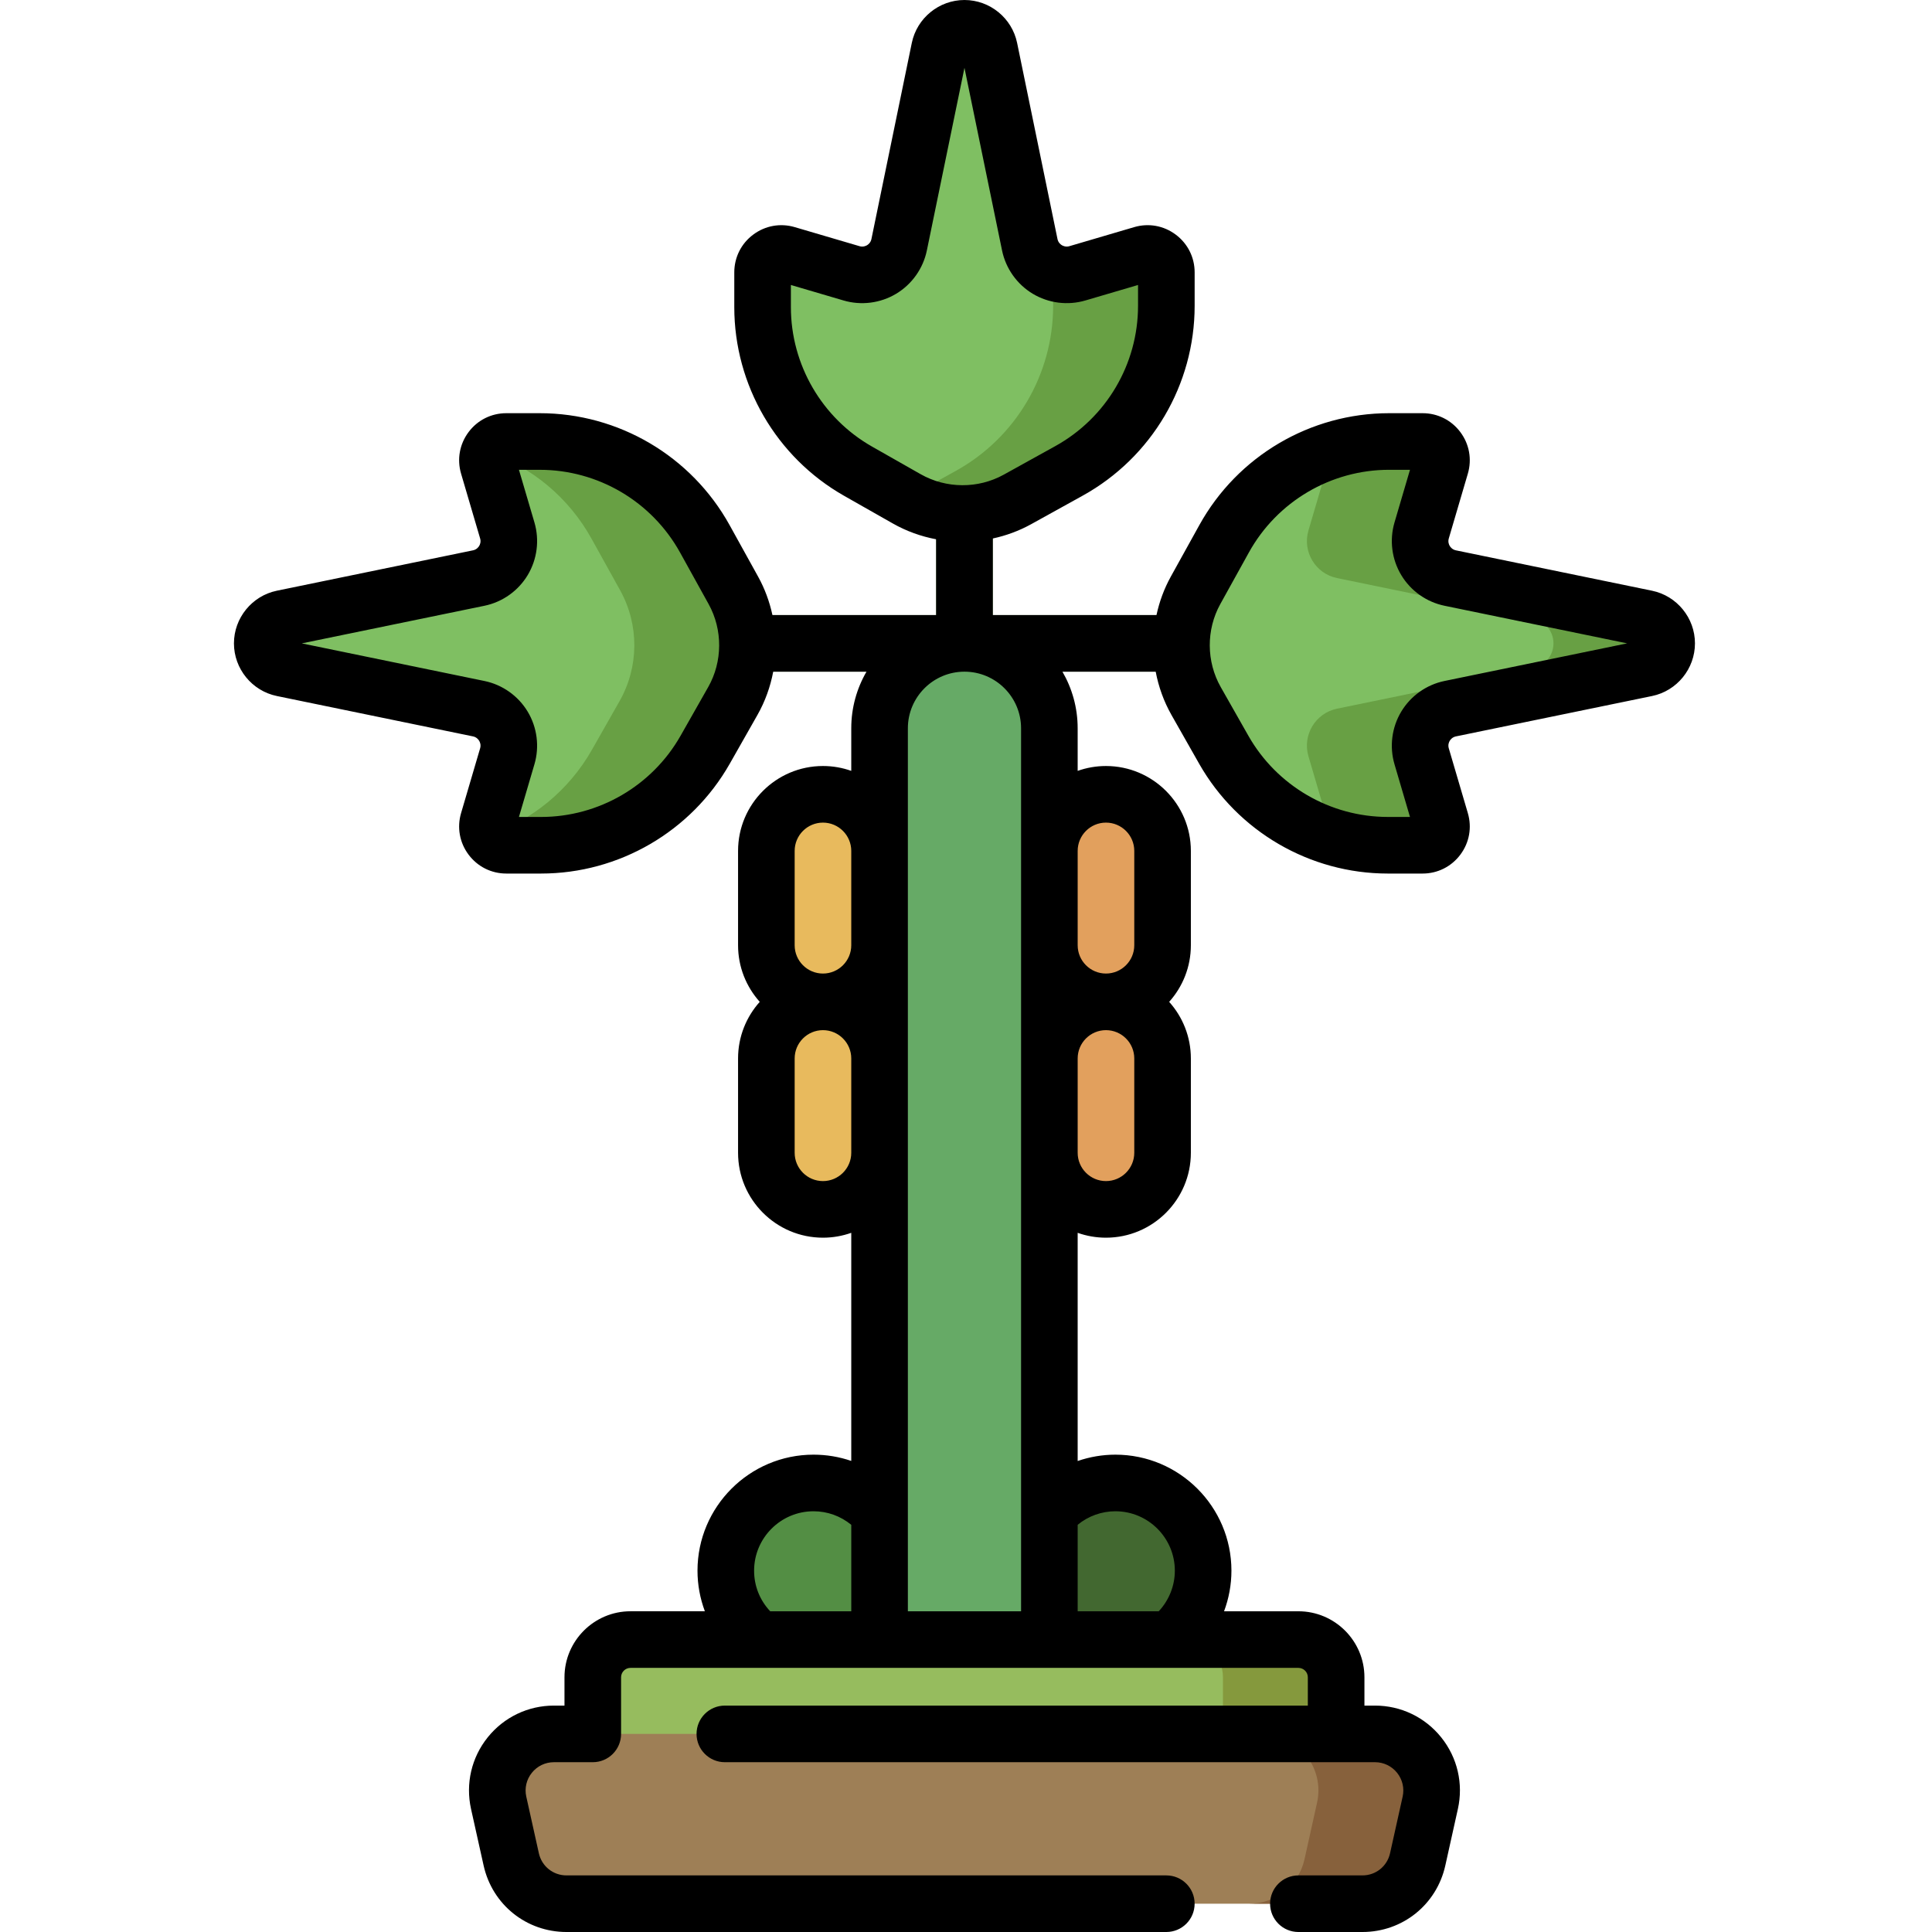 <?xml version="1.0" encoding="UTF-8"?>
<!DOCTYPE svg PUBLIC '-//W3C//DTD SVG 1.0//EN'
          'http://www.w3.org/TR/2001/REC-SVG-20010904/DTD/svg10.dtd'>
<svg contentScriptType="text/ecmascript" width="100pt" xmlns:xlink="http://www.w3.org/1999/xlink" zoomAndPan="magnify" contentStyleType="text/css" height="100.0pt" viewBox="-62 0 512 512" preserveAspectRatio="xMidYMid meet" xmlns="http://www.w3.org/2000/svg" version="1.0"
><path style="fill:#426830;" d="m215.652 401.461c4.262-5.168 10.715-8.461 17.941-8.461 12.84 0 23.25 10.41 23.25 23.25 0 7.809-3.852 14.715-9.75 18.934l-35.75 2.566zm0 0"
  /><path style="fill:#538e44;" d="m140.238 435.285c-5.984-4.207-9.895-11.164-9.895-19.035 0-12.84 10.406-23.25 23.25-23.25 7.223 0 13.676 3.293 17.938 8.461l4.312 37.539zm0 0"
  /><path style="fill:#426830;" d="m260.184 163h-59.09v-36c0-4.145-3.359-7.5-7.5-7.5-4.145 0-7.5 3.355-7.5 7.5v36h-59.094c-4.145 0-7.5 3.355-7.5 7.5s3.355 7.5 7.5 7.5h133.184c4.145 0 7.5-3.355 7.5-7.5s-3.355-7.5-7.5-7.5zm0 0"
  /><path style="fill:#6a6;" d="m193.594 170.5c-12.43 0-22.5 10.074-22.5 22.5v266.5h45v-266.5c0-12.426-10.074-22.5-22.5-22.5zm0 0"
  /><path style="fill:#e8ba5d;" d="m156.094 265.5c8.281 0 15-6.715 15-15v-25c0-8.285-6.719-15-15-15-8.285 0-15 6.715-15 15v25c0 8.285 6.715 15 15 15zm0 0"
  /><path style="fill:#96bc5e;" d="m292.09 479.5v-35c0-5.523-4.477-10-10-10h-176.996c-5.523 0-10 4.477-10 10v35zm0 0"
  /><path style="fill:#85993d;" d="m292.094 444.5v35h-30v-35c0-5.52-4.48-10-10-10h30c5.52 0 10 4.48 10 10zm0 0"
  /><path style="fill:#9e7f56;" d="m302.391 459.5c9.598 0 16.723 8.887 14.641 18.254l-3.332 15c-1.523 6.863-7.609 11.746-14.641 11.746h-210.93c-7.031 0-13.117-4.883-14.645-11.746l-3.332-15c-2.082-9.367 5.043-18.254 14.641-18.254zm0 0"
  /><path style="fill:#87613c;" d="m317.031 477.75-3.328 15c-1.531 6.871-7.609 11.75-14.641 11.75h-30c7.031 0 13.109-4.879 14.641-11.75l2.938-13.25.391-1.75c2.082-9.359-5.051-18.25-14.641-18.25h30c9.59 0 16.723 8.891 14.641 18.25zm0 0"
  /><path style="fill:#e8ba5d;" d="m156.094 320.5c8.281 0 15-6.715 15-15v-25c0-8.285-6.719-15-15-15-8.285 0-15 6.715-15 15v25c0 8.285 6.715 15 15 15zm0 0"
  /><path style="fill:#e2a05d;" d="m231.094 265.5c8.281 0 15-6.715 15-15v-25c0-8.285-6.719-15-15-15-8.285 0-15 6.715-15 15v25c0 8.285 6.715 15 15 15zm0 0"
  /><path style="fill:#e2a05d;" d="m231.094 320.5c8.281 0 15-6.715 15-15v-25c0-8.285-6.719-15-15-15-8.285 0-15 6.715-15 15v25c0 8.285 6.715 15 15 15zm0 0"
  /><path style="fill:#7fbf62;" d="m210.902 64.855-10.703-51.969c-.645-3.137-3.406-5.387-6.605-5.387-3.203 0-5.965 2.25-6.609 5.387l-10.703 51.969c-1.18 5.73-7.004 9.23-12.613 7.578l-17.164-5.047c-3.203-.941-6.41 1.457-6.41 4.797v9.211c0 17.992 9.664 34.594 25.309 43.477l12.891 7.32c9.09 5.16 20.207 5.223 29.348.156l13.676-7.57c15.906-8.809 25.773-25.559 25.773-43.742v-8.852c0-3.34-3.207-5.738-6.41-4.797l-17.164 5.047c-5.609 1.652-11.434-1.848-12.613-7.578zm0 0"
  /><path style="fill:#68a044;" d="m247.094 72.18v8.859c0 18.18-9.871 34.93-25.781 43.742l-13.672 7.57c-9.137 5.059-20.258 5-29.348-.16l-.18-.102 13.199-7.309c15.91-8.812 25.781-25.562 25.781-43.742v-8.859c0-.008 0-.008 0-.02 1.977.77 4.207.918 6.418.27l17.172-5.039c3.199-.949 6.41 1.449 6.41 4.789zm0 0"
  /><path style="fill:#7fbf62;" d="m64.855 153.191-51.969 10.699c-3.137.645-5.387 3.406-5.387 6.609s2.25 5.965 5.387 6.609l51.969 10.699c5.73 1.18 9.23 7.004 7.578 12.617l-5.047 17.164c-.941 3.199 1.457 6.41 4.797 6.41h9.211c17.992 0 34.594-9.664 43.477-25.312l7.32-12.891c5.16-9.086 5.223-20.203.156-29.348l-7.57-13.672c-8.809-15.906-25.559-25.777-43.742-25.777h-8.852c-3.336 0-5.738 3.207-4.797 6.41l5.047 17.164c1.652 5.613-1.848 11.438-7.578 12.617zm0 0"
  /><path style="fill:#68a044;" d="m132.191 185.801-7.32 12.891c-8.879 15.637-25.488 25.309-43.48 25.309h-9.207c-1.992 0-3.652-1.141-4.461-2.738 11.32-3.91 21.059-11.84 27.148-22.57l7.32-12.891c5.16-9.09 5.219-20.211.16-29.352l-7.578-13.668c-6.012-10.871-15.742-18.922-27.102-22.93.789-1.66 2.48-2.852 4.512-2.852h8.848c18.191 0 34.941 9.871 43.742 25.781l7.578 13.668c5.059 9.141 5 20.262-.16 29.352zm0 0"
  /><path style="fill:#7fbf62;" d="m322.328 153.191 51.969 10.699c3.137.645 5.387 3.406 5.387 6.609s-2.25 5.965-5.387 6.609l-51.969 10.699c-5.73 1.18-9.23 7.004-7.578 12.617l5.047 17.164c.941 3.199-1.457 6.41-4.797 6.41h-9.211c-17.988 0-34.594-9.664-43.477-25.312l-7.32-12.891c-5.16-9.086-5.223-20.203-.156-29.348l7.57-13.672c8.812-15.906 25.559-25.777 43.742-25.777h8.852c3.34 0 5.738 3.207 4.797 6.41l-5.047 17.164c-1.652 5.613 1.848 11.438 7.578 12.617zm0 0"
  /><path style="fill:#68a044;" d="m379.684 170.5c0 1.602-.562 3.09-1.523 4.262-.949 1.168-2.297 2.02-3.867 2.348l-51.973 10.699c-5.719 1.18-9.219 7-7.566 12.621l5.047 17.16c.941 3.199-1.457 6.41-4.797 6.41h-9.211c-5.652 0-11.152-.949-16.332-2.738.551-1.082.723-2.383.34-3.672l-5.047-17.16c-1.652-5.621 1.848-11.441 7.566-12.621l51.973-10.699c1.57-.328 2.918-1.18 3.867-2.348.961-1.172 1.523-2.66 1.523-4.262 0-3.199-2.25-5.961-5.391-6.609l-51.973-10.699c-5.719-1.18-9.219-7-7.566-12.613l5.047-17.168c.371-1.25.223-2.5-.289-3.559 5.262-1.863 10.879-2.852 16.641-2.852h8.852c3.34 0 5.738 3.211 4.797 6.41l-5.047 17.168c-1.652 5.613 1.848 11.434 7.566 12.613l51.973 10.699c3.141.648 5.391 3.41 5.391 6.609zm0 0"
  /><path d="m375.809 156.547-51.969-10.699c-.938-.195-1.43-.812-1.641-1.164-.211-.352-.523-1.074-.254-1.992l5.047-17.164c1.121-3.816.398-7.832-1.984-11.016-2.383-3.188-6.031-5.012-10.008-5.012h-8.852c-20.902 0-40.176 11.359-50.301 29.641l-7.574 13.676c-1.781 3.219-3.035 6.656-3.793 10.184h-43.387v-20.293c3.527-.762 6.965-2.016 10.184-3.797l13.672-7.57c18.285-10.129 29.645-29.402 29.645-50.305v-8.852c0-3.98-1.828-7.629-5.016-10.012-3.184-2.383-7.199-3.105-11.016-1.98l-17.164 5.047c-.914.27-1.641-.047-1.992-.254-.352-.211-.969-.707-1.16-1.641l-10.699-51.969c-1.355-6.594-7.227-11.375-13.953-11.375-6.73 0-12.598 4.781-13.957 11.375l-10.699 51.969c-.191.934-.809 1.43-1.16 1.641-.352.211-1.082.523-1.992.254l-17.164-5.047c-3.812-1.121-7.832-.398-11.016 1.984-3.188 2.379-5.012 6.027-5.012 10.008v9.211c0 20.645 11.152 39.805 29.105 50l12.891 7.32c3.609 2.051 7.504 3.445 11.504 4.199v20.086h-43.391c-.758-3.527-2.012-6.969-3.793-10.184l-7.57-13.676c-10.129-18.281-29.402-29.641-50.305-29.641h-8.852c-3.977 0-7.625 1.824-10.008 5.008-2.383 3.188-3.105 7.203-1.984 11.02l5.047 17.164c.273.914-.043 1.641-.254 1.992-.211.352-.703.969-1.641 1.16l-51.969 10.699c-6.59 1.355-11.375 7.227-11.375 13.957 0 6.727 4.781 12.598 11.375 13.953l51.969 10.699c.938.191 1.43.812 1.641 1.164.211.348.523 1.074.254 1.992l-5.047 17.164c-1.121 3.816-.398 7.832 1.984 11.016 2.383 3.184 6.031 5.012 10.008 5.012h9.211c20.645 0 39.805-11.152 50-29.109l7.32-12.891c2.051-3.609 3.441-7.504 4.195-11.5h24.719c-2.562 4.414-4.035 9.535-4.035 15v11.289c-2.348-.832-4.871-1.289-7.5-1.289-12.406 0-22.5 10.094-22.5 22.5v25c0 5.758 2.176 11.016 5.746 15-3.57 3.984-5.746 9.242-5.746 15v25c0 12.406 10.094 22.5 22.5 22.5 2.629 0 5.152-.461 7.5-1.289v60.449c-3.184-1.09-6.551-1.66-10-1.66-16.957 0-30.75 13.793-30.75 30.75 0 3.695.676 7.336 1.953 10.75h-19.703c-9.648 0-17.5 7.852-17.5 17.5v7.5h-2.801c-6.859 0-13.258 3.07-17.551 8.422-4.293 5.352-5.898 12.262-4.414 18.961l3.336 14.996c2.305 10.375 11.336 17.621 21.965 17.621h158.961c4.145 0 7.5-3.355 7.5-7.5s-3.355-7.5-7.5-7.5h-158.961c-3.543 0-6.555-2.414-7.324-5.871l-3.332-15c-.496-2.234.039-4.535 1.473-6.32 1.43-1.785 3.562-2.809 5.848-2.809h10.301c4.145 0 7.5-3.355 7.5-7.5v-15c0-1.379 1.121-2.496 2.5-2.496h176.996c1.379 0 2.5 1.117 2.5 2.496v7.5h-154.496c-4.145 0-7.5 3.359-7.5 7.5 0 4.145 3.355 7.5 7.5 7.5h172.297c2.285 0 4.418 1.023 5.852 2.809 1.43 1.785 1.969 4.086 1.473 6.32l-3.336 15c-.77 3.457-3.777 5.871-7.32 5.871h-16.969c-4.141 0-7.5 3.355-7.5 7.5s3.359 7.5 7.5 7.5h16.969c10.629 0 19.66-7.246 21.965-17.617l3.332-15c1.488-6.699-.121-13.609-4.414-18.961-4.293-5.352-10.688-8.422-17.551-8.422h-2.801v-7.5c0-9.648-7.852-17.496-17.5-17.496h-19.699c1.273-3.41 1.953-7.051 1.953-10.754 0-16.957-13.793-30.75-30.75-30.75-3.426 0-6.805.582-10 1.68v-60.469c2.348.832 4.871 1.289 7.5 1.289 12.406 0 22.5-10.094 22.5-22.5v-25c0-5.758-2.18-11.016-5.75-15 3.57-3.984 5.75-9.242 5.75-15v-25c0-12.406-10.094-22.5-22.5-22.5-2.629 0-5.152.457-7.5 1.289v-11.289c0-5.461-1.477-10.586-4.035-15h24.715c.754 3.996 2.148 7.891 4.195 11.5l7.32 12.895c10.195 17.953 29.355 29.105 50 29.105h9.215c3.977 0 7.625-1.828 10.008-5.012 2.383-3.184 3.105-7.199 1.98-11.016l-5.047-17.164c-.27-.918.043-1.645.254-1.992.211-.352.707-.969 1.641-1.164l51.973-10.699c6.59-1.355 11.371-7.227 11.371-13.953s-4.781-12.598-11.375-13.953zm-206.703-38.195c-13.27-7.539-21.512-21.699-21.512-36.957v-5.871l13.957 4.105c4.684 1.379 9.766.727 13.949-1.785 4.184-2.516 7.145-6.695 8.129-11.477l9.965-48.391 9.961 48.395c.984 4.777 3.949 8.961 8.129 11.473 4.184 2.512 9.27 3.16 13.949 1.785l13.961-4.105v5.512c0 15.449-8.398 29.695-21.91 37.18l-13.676 7.574c-6.809 3.77-15.238 3.723-22.012-.117zm-43.434 63.742-7.32 12.895c-7.535 13.27-21.695 21.512-36.957 21.512h-5.871l4.105-13.957c1.379-4.684.727-9.766-1.785-13.949s-6.695-7.145-11.473-8.129l-48.395-9.965 48.395-9.965c4.777-.98 8.961-3.945 11.473-8.129s3.164-9.266 1.789-13.945l-4.109-13.961h5.516c15.445 0 29.691 8.395 37.18 21.91l7.57 13.672c3.77 6.812 3.727 15.246-.117 22.012zm22.922 43.406c0-4.137 3.363-7.5 7.5-7.5 4.133 0 7.5 3.363 7.5 7.5v25c0 4.137-3.367 7.5-7.5 7.5-4.137 0-7.5-3.363-7.5-7.5zm7.5 87.5c-4.137 0-7.5-3.363-7.5-7.5v-25c0-4.137 3.363-7.5 7.5-7.5 4.133 0 7.5 3.363 7.5 7.5v25c0 4.137-3.367 7.5-7.5 7.5zm-18.25 103.25c0-8.684 7.062-15.75 15.75-15.75 3.684 0 7.184 1.273 10 3.594v22.91h-21.484c-2.75-2.93-4.266-6.703-4.266-10.754zm95.75-15.75c8.684 0 15.75 7.066 15.75 15.75 0 4-1.551 7.848-4.266 10.754h-21.484v-22.918c2.805-2.312 6.352-3.586 10-3.586zm5-95c0 4.137-3.367 7.5-7.5 7.5-4.137 0-7.5-3.363-7.5-7.5v-25c0-4.137 3.363-7.5 7.5-7.5 4.133 0 7.5 3.363 7.5 7.5zm-7.5-87.5c4.133 0 7.5 3.363 7.5 7.5v25c0 4.137-3.367 7.5-7.5 7.5-4.137 0-7.5-3.363-7.5-7.5v-25c0-4.137 3.363-7.5 7.5-7.5zm-22.5-25v234.004h-30v-234.004c0-8.27 6.727-15 15-15 8.27 0 15 6.73 15 15zm112.223-12.535c-4.781.98-8.965 3.945-11.477 8.129-2.512 4.184-3.16 9.266-1.785 13.945l4.105 13.961h-5.871c-15.262 0-29.422-8.242-36.957-21.516l-7.32-12.891c-3.84-6.77-3.887-15.203-.117-22.012l7.574-13.676c7.484-13.512 21.73-21.906 37.18-21.906h5.512l-4.105 13.957c-1.375 4.684-.727 9.766 1.789 13.949 2.512 4.184 6.691 7.145 11.473 8.129l48.391 9.965zm0 0"
/></svg
>
